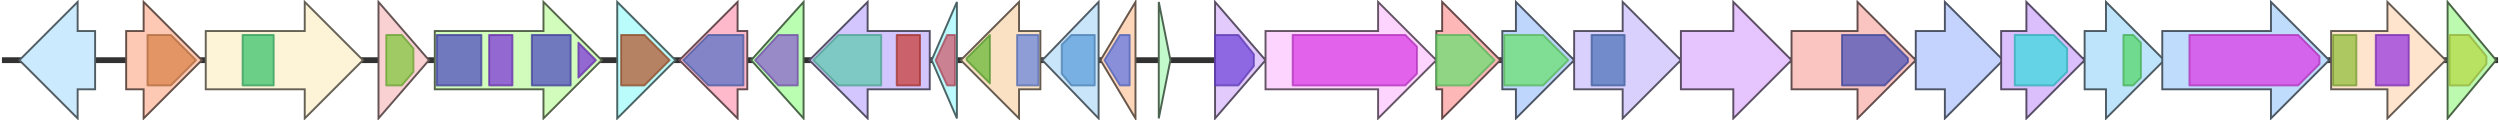 <svg version="1.1" baseProfile="full" xmlns="http://www.w3.org/2000/svg" width="1288" height="62">
	<line x1="1" y1="31" x2="1287" y2="31" style="stroke:rgb(50,50,50); stroke-width:3 "/>
	<g>
		<title>sioD</title>
		<polygon class="sioD" points="493,16 493,16 493,1 480,31 493,61 493,46 493,46" fill="rgb(187,250,253)" fill-opacity="1.0" stroke="rgb(74,100,101)" stroke-width="1" />
		<g>
			<title>PF07366</title>
			<polygon class="PF07366" points="482,31 488,18 492,18 492,44 488,44" stroke-linejoin="round" width="12" height="26" fill="rgb(206,89,111)" stroke="rgb(164,71,88)" stroke-width="1" opacity="0.75" />
		</g>
	</g>
	<g>
		<title>sioE</title>
		<polygon class="sioE" points="536,16 525,16 525,1 495,31 525,61 525,46 536,46" fill="rgb(250,225,196)" fill-opacity="1.0" stroke="rgb(100,90,78)" stroke-width="1" />
		<g>
			<title>PF08028</title>
			<polygon class="PF08028" points="498,30 510,18 510,43 498,31" stroke-linejoin="round" width="12" height="26" fill="rgb(106,185,56)" stroke="rgb(84,148,44)" stroke-width="1" opacity="0.75" />
		</g>
		<g>
			<title>PF02771</title>
			<rect class="PF02771" x="524" y="18" stroke-linejoin="round" width="11" height="26" fill="rgb(105,135,218)" stroke="rgb(84,108,174)" stroke-width="1" opacity="0.75" />
		</g>
	</g>
	<g>
		<title>sioF</title>
		<polygon class="sioF" points="566,16 566,16 566,1 537,31 566,61 566,46 566,46" fill="rgb(201,229,250)" fill-opacity="1.0" stroke="rgb(80,91,100)" stroke-width="1" />
		<g>
			<title>PF04072</title>
			<polygon class="PF04072" points="547,23 552,18 564,18 564,44 552,44 547,38" stroke-linejoin="round" width="17" height="26" fill="rgb(94,159,219)" stroke="rgb(75,127,175)" stroke-width="1" opacity="0.75" />
		</g>
	</g>
	<g>
		<title>sioG</title>
		<polygon class="sioG" points="585,16 585,16 585,1 567,31 585,61 585,46 585,46" fill="rgb(254,215,187)" fill-opacity="1.0" stroke="rgb(101,85,74)" stroke-width="1" />
		<g>
			<title>PF11066</title>
			<polygon class="PF11066" points="569,31 577,18 582,18 582,44 577,44" stroke-linejoin="round" width="13" height="26" fill="rgb(97,120,227)" stroke="rgb(77,96,181)" stroke-width="1" opacity="0.75" />
		</g>
	</g>
	<g>
		<title>sioH</title>
		<polygon class="sioH" points="597,16 597,16 597,1 603,31 597,61 597,46 597,46" fill="rgb(194,250,204)" fill-opacity="1.0" stroke="rgb(77,100,81)" stroke-width="1" />
	</g>
	<g>
		<title>sioI</title>
		<polygon class="sioI" points="626,16 626,16 626,1 652,31 626,61 626,46 626,46" fill="rgb(227,202,252)" fill-opacity="1.0" stroke="rgb(90,80,100)" stroke-width="1" />
		<g>
			<title>PF12697</title>
			<polygon class="PF12697" points="626,18 638,18 646,28 646,34 638,44 626,44" stroke-linejoin="round" width="20" height="26" fill="rgb(113,71,219)" stroke="rgb(90,56,175)" stroke-width="1" opacity="0.75" />
		</g>
	</g>
	<g>
		<title>sioJ</title>
		<polygon class="sioJ" points="652,16 710,16 710,1 740,31 710,61 710,46 652,46" fill="rgb(253,212,254)" fill-opacity="1.0" stroke="rgb(101,84,101)" stroke-width="1" />
		<g>
			<title>PF04738</title>
			<polygon class="PF04738" points="666,18 724,18 730,24 730,38 724,44 666,44" stroke-linejoin="round" width="64" height="26" fill="rgb(219,60,229)" stroke="rgb(175,47,183)" stroke-width="1" opacity="0.75" />
		</g>
	</g>
	<g>
		<title>sioK</title>
		<polygon class="sioK" points="740,16 743,16 743,1 773,31 743,61 743,46 740,46" fill="rgb(254,183,183)" fill-opacity="1.0" stroke="rgb(101,73,73)" stroke-width="1" />
		<g>
			<title>PF14028</title>
			<polygon class="PF14028" points="740,18 757,18 770,31 770,31 757,44 740,44" stroke-linejoin="round" width="30" height="26" fill="rgb(107,223,113)" stroke="rgb(85,178,90)" stroke-width="1" opacity="0.75" />
		</g>
	</g>
	<g>
		<title>sioL</title>
		<polygon class="sioL" points="774,16 781,16 781,1 811,31 781,61 781,46 774,46" fill="rgb(190,214,252)" fill-opacity="1.0" stroke="rgb(76,85,100)" stroke-width="1" />
		<g>
			<title>PF14028</title>
			<polygon class="PF14028" points="775,18 795,18 808,31 808,31 795,44 775,44" stroke-linejoin="round" width="33" height="26" fill="rgb(107,223,113)" stroke="rgb(85,178,90)" stroke-width="1" opacity="0.75" />
		</g>
	</g>
	<g>
		<title>sioM</title>
		<polygon class="sioM" points="811,16 836,16 836,1 866,31 836,61 836,46 811,46" fill="rgb(218,208,253)" fill-opacity="1.0" stroke="rgb(87,83,101)" stroke-width="1" />
		<g>
			<title>PF00881</title>
			<rect class="PF00881" x="820" y="18" stroke-linejoin="round" width="17" height="26" fill="rgb(79,118,187)" stroke="rgb(63,94,149)" stroke-width="1" opacity="0.75" />
		</g>
	</g>
	<g>
		<title>sio1</title>
		<polygon class="sio1" points="49,16 40,16 40,1 10,31 40,61 40,46 49,46" fill="rgb(204,234,254)" fill-opacity="1.0" stroke="rgb(81,93,101)" stroke-width="1" />
	</g>
	<g>
		<title>sioN</title>
		<polygon class="sioN" points="866,16 893,16 893,1 923,31 893,61 893,46 866,46" fill="rgb(230,196,253)" fill-opacity="1.0" stroke="rgb(92,78,101)" stroke-width="1" />
	</g>
	<g>
		<title>sioO</title>
		<polygon class="sioO" points="923,16 957,16 957,1 987,31 957,61 957,46 923,46" fill="rgb(250,197,193)" fill-opacity="1.0" stroke="rgb(100,78,77)" stroke-width="1" />
		<g>
			<title>PF02624</title>
			<polygon class="PF02624" points="949,18 971,18 983,30 983,32 971,44 949,44" stroke-linejoin="round" width="34" height="26" fill="rgb(76,84,185)" stroke="rgb(60,67,148)" stroke-width="1" opacity="0.75" />
		</g>
	</g>
	<g>
		<title>sioP</title>
		<polygon class="sioP" points="987,16 1002,16 1002,1 1032,31 1002,61 1002,46 987,46" fill="rgb(195,211,254)" fill-opacity="1.0" stroke="rgb(77,84,101)" stroke-width="1" />
	</g>
	<g>
		<title>sioQ</title>
		<polygon class="sioQ" points="1031,16 1044,16 1044,1 1074,31 1044,61 1044,46 1031,46" fill="rgb(219,191,253)" fill-opacity="1.0" stroke="rgb(87,76,101)" stroke-width="1" />
		<g>
			<title>PF00501</title>
			<polygon class="PF00501" points="1038,18 1058,18 1065,25 1065,37 1058,44 1038,44" stroke-linejoin="round" width="27" height="26" fill="rgb(60,217,223)" stroke="rgb(48,173,178)" stroke-width="1" opacity="0.75" />
		</g>
	</g>
	<g>
		<title>sioR</title>
		<polygon class="sioR" points="1074,16 1085,16 1085,1 1115,31 1085,61 1085,46 1074,46" fill="rgb(190,228,251)" fill-opacity="1.0" stroke="rgb(76,91,100)" stroke-width="1" />
		<g>
			<title>PF00067</title>
			<polygon class="PF00067" points="1094,18 1099,18 1103,22 1103,40 1099,44 1094,44" stroke-linejoin="round" width="9" height="26" fill="rgb(85,216,107)" stroke="rgb(68,172,85)" stroke-width="1" opacity="0.75" />
		</g>
	</g>
	<g>
		<title>sioS</title>
		<polygon class="sioS" points="1114,16 1170,16 1170,1 1200,31 1170,61 1170,46 1114,46" fill="rgb(191,220,252)" fill-opacity="1.0" stroke="rgb(76,88,100)" stroke-width="1" />
		<g>
			<title>PF04738</title>
			<polygon class="PF04738" points="1128,18 1184,18 1195,29 1195,33 1184,44 1128,44" stroke-linejoin="round" width="67" height="26" fill="rgb(219,60,229)" stroke="rgb(175,47,183)" stroke-width="1" opacity="0.75" />
		</g>
	</g>
	<g>
		<title>sioT</title>
		<polygon class="sioT" points="1201,16 1230,16 1230,1 1260,31 1230,61 1230,46 1201,46" fill="rgb(254,227,205)" fill-opacity="1.0" stroke="rgb(101,90,82)" stroke-width="1" />
		<g>
			<title>PF02310</title>
			<rect class="PF02310" x="1202" y="18" stroke-linejoin="round" width="12" height="26" fill="rgb(145,190,60)" stroke="rgb(115,152,48)" stroke-width="1" opacity="0.75" />
		</g>
		<g>
			<title>PF04055</title>
			<rect class="PF04055" x="1224" y="18" stroke-linejoin="round" width="17" height="26" fill="rgb(149,56,222)" stroke="rgb(119,44,177)" stroke-width="1" opacity="0.75" />
		</g>
	</g>
	<g>
		<title>sioU</title>
		<polygon class="sioU" points="1261,16 1261,16 1261,1 1286,31 1261,61 1261,46 1261,46" fill="rgb(188,250,176)" fill-opacity="1.0" stroke="rgb(75,100,70)" stroke-width="1" />
		<g>
			<title>PF00106</title>
			<polygon class="PF00106" points="1262,18 1272,18 1281,29 1281,33 1272,44 1262,44" stroke-linejoin="round" width="19" height="26" fill="rgb(182,219,73)" stroke="rgb(145,175,58)" stroke-width="1" opacity="0.75" />
		</g>
	</g>
	<g>
		<title>sio2</title>
		<polygon class="sio2" points="65,16 74,16 74,1 104,31 74,61 74,46 65,46" fill="rgb(254,201,180)" fill-opacity="1.0" stroke="rgb(101,80,72)" stroke-width="1" />
		<g>
			<title>PF00756</title>
			<polygon class="PF00756" points="76,18 88,18 101,31 88,44 76,44" stroke-linejoin="round" width="26" height="26" fill="rgb(217,132,77)" stroke="rgb(173,105,61)" stroke-width="1" opacity="0.75" />
		</g>
	</g>
	<g>
		<title>sio3</title>
		<polygon class="sio3" points="106,16 157,16 157,1 187,31 157,61 157,46 106,46" fill="rgb(253,243,214)" fill-opacity="1.0" stroke="rgb(101,97,85)" stroke-width="1" />
		<g>
			<title>PF05729</title>
			<rect class="PF05729" x="125" y="18" stroke-linejoin="round" width="16" height="26" fill="rgb(60,194,110)" stroke="rgb(48,155,88)" stroke-width="1" opacity="0.75" />
		</g>
	</g>
	<g>
		<title>sio4</title>
		<polygon class="sio4" points="195,16 195,16 195,1 221,31 195,61 195,46 195,46" fill="rgb(250,209,211)" fill-opacity="1.0" stroke="rgb(100,83,84)" stroke-width="1" />
		<g>
			<title>PF00005</title>
			<polygon class="PF00005" points="199,18 207,18 213,25 213,37 207,44 199,44" stroke-linejoin="round" width="14" height="26" fill="rgb(129,201,63)" stroke="rgb(103,160,50)" stroke-width="1" opacity="0.75" />
		</g>
	</g>
	<g>
		<title>sio5</title>
		<polygon class="sio5" points="224,16 280,16 280,1 310,31 280,61 280,46 224,46" fill="rgb(210,252,187)" fill-opacity="1.0" stroke="rgb(84,100,74)" stroke-width="1" />
		<g>
			<title>PF12704</title>
			<rect class="PF12704" x="225" y="18" stroke-linejoin="round" width="23" height="26" fill="rgb(79,76,190)" stroke="rgb(63,60,152)" stroke-width="1" opacity="0.75" />
		</g>
		<g>
			<title>PF02687</title>
			<rect class="PF02687" x="252" y="18" stroke-linejoin="round" width="12" height="26" fill="rgb(126,55,214)" stroke="rgb(100,44,171)" stroke-width="1" opacity="0.75" />
		</g>
		<g>
			<title>PF12704</title>
			<rect class="PF12704" x="274" y="18" stroke-linejoin="round" width="20" height="26" fill="rgb(79,76,190)" stroke="rgb(63,60,152)" stroke-width="1" opacity="0.75" />
		</g>
		<g>
			<title>PF02687</title>
			<polygon class="PF02687" points="298,22 307,31 298,40" stroke-linejoin="round" width="11" height="26" fill="rgb(126,55,214)" stroke="rgb(100,44,171)" stroke-width="1" opacity="0.75" />
		</g>
	</g>
	<g>
		<title>sio6</title>
		<polygon class="sio6" points="318,16 318,16 318,1 348,31 318,61 318,46 318,46" fill="rgb(186,251,251)" fill-opacity="1.0" stroke="rgb(74,100,100)" stroke-width="1" />
		<g>
			<title>PF00494</title>
			<polygon class="PF00494" points="320,18 332,18 345,31 345,31 332,44 320,44" stroke-linejoin="round" width="25" height="26" fill="rgb(178,91,49)" stroke="rgb(142,72,39)" stroke-width="1" opacity="0.75" />
		</g>
	</g>
	<g>
		<title>sioA</title>
		<polygon class="sioA" points="385,16 380,16 380,1 350,31 380,61 380,46 385,46" fill="rgb(254,185,202)" fill-opacity="1.0" stroke="rgb(101,74,80)" stroke-width="1" />
		<g>
			<title>PF00155</title>
			<polygon class="PF00155" points="352,31 365,18 383,18 383,44 365,44" stroke-linejoin="round" width="32" height="26" fill="rgb(89,113,198)" stroke="rgb(71,90,158)" stroke-width="1" opacity="0.75" />
		</g>
	</g>
	<g>
		<title>sioB</title>
		<polygon class="sioB" points="414,16 414,16 414,1 387,31 414,61 414,46 414,46" fill="rgb(186,254,178)" fill-opacity="1.0" stroke="rgb(74,101,71)" stroke-width="1" />
		<g>
			<title>PF12146</title>
			<polygon class="PF12146" points="389,31 401,18 411,18 411,44 401,44" stroke-linejoin="round" width="22" height="26" fill="rgb(140,98,205)" stroke="rgb(112,78,164)" stroke-width="1" opacity="0.75" />
		</g>
	</g>
	<g>
		<title>sioC</title>
		<polygon class="sioC" points="479,16 447,16 447,1 417,31 447,61 447,46 479,46" fill="rgb(211,198,254)" fill-opacity="1.0" stroke="rgb(84,79,101)" stroke-width="1" />
		<g>
			<title>PF00733</title>
			<polygon class="PF00733" points="419,31 432,18 454,18 454,44 432,44" stroke-linejoin="round" width="37" height="26" fill="rgb(97,201,176)" stroke="rgb(77,160,140)" stroke-width="1" opacity="0.75" />
		</g>
		<g>
			<title>PF13537</title>
			<rect class="PF13537" x="462" y="18" stroke-linejoin="round" width="12" height="26" fill="rgb(200,63,57)" stroke="rgb(160,50,45)" stroke-width="1" opacity="0.75" />
		</g>
	</g>
</svg>
